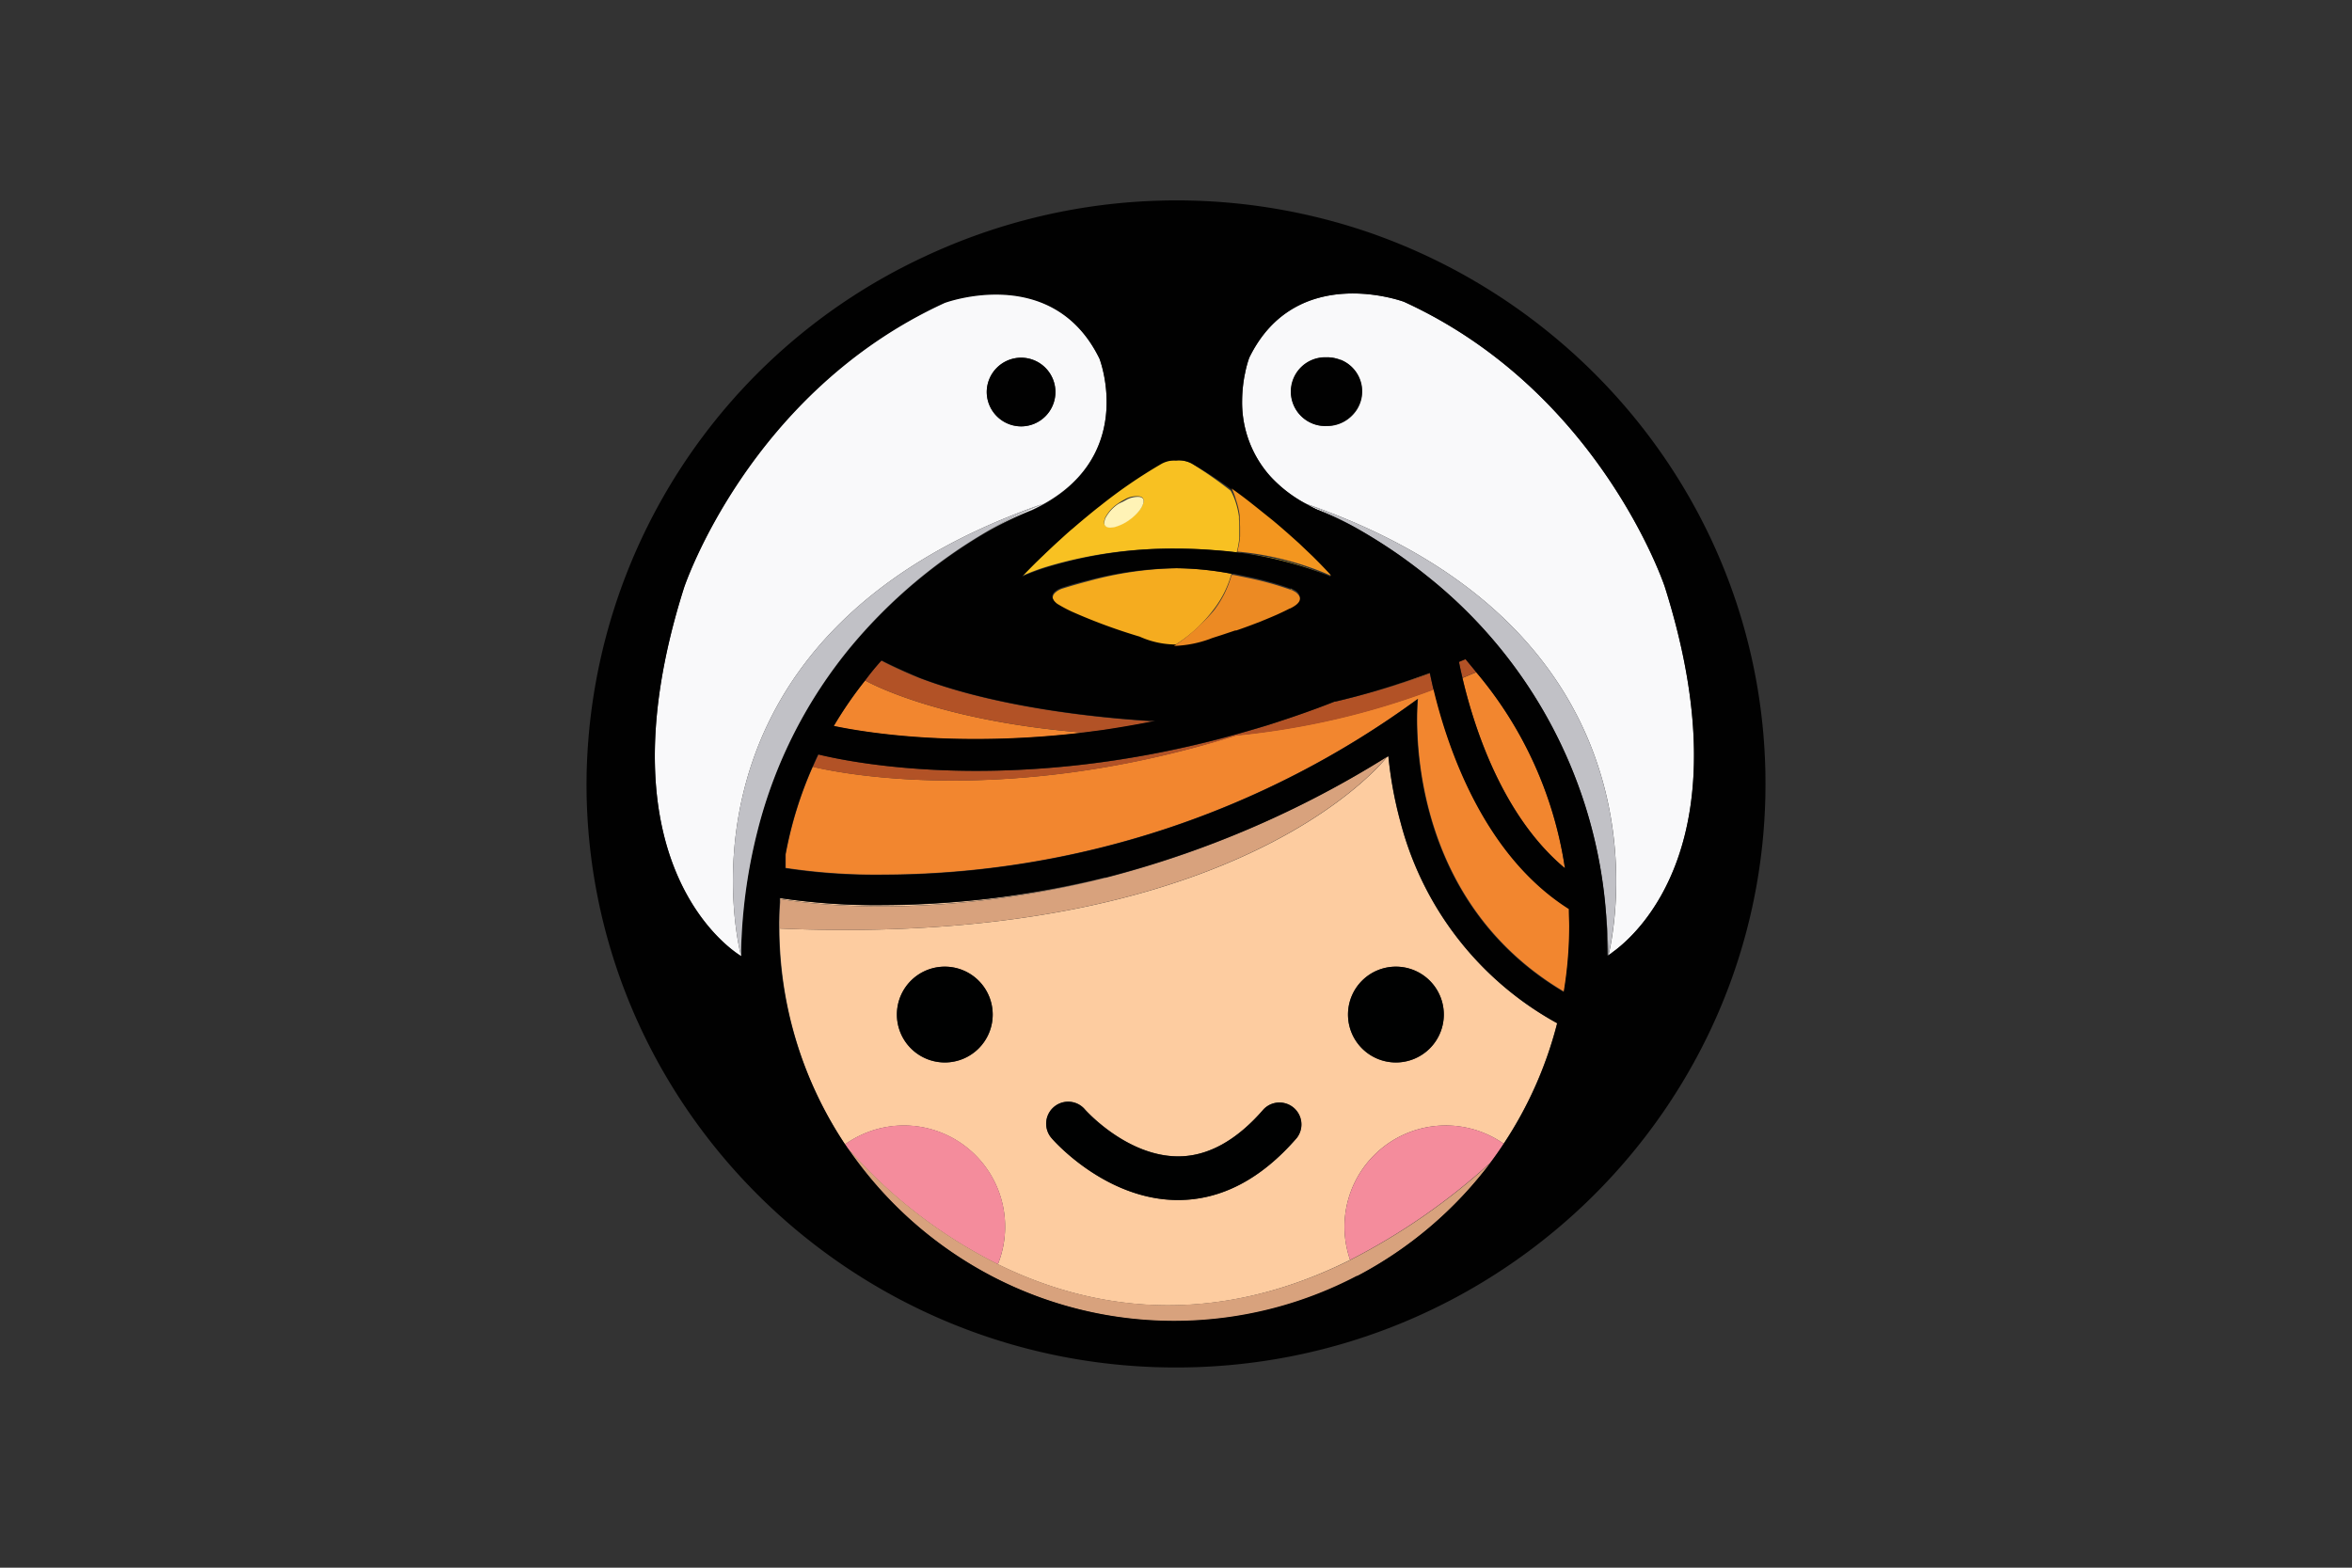 <svg id="aac519e6-9e2b-44d3-8908-55e6ab67dd0f" data-name="Layer 3" xmlns="http://www.w3.org/2000/svg" viewBox="0 0 300 200"><rect x="0" y="0" width="300" height="200" fill="#333333" stroke="none"/><title>logomark-padded</title><path d="M162.09,60.83Z" style="fill:none"/><path d="M158.63,48.63c.05-.36.11-.7.18-1C158.74,47.93,158.68,48.27,158.63,48.63Z" style="fill:none"/><path d="M158.44,51.09a18,18,0,0,1,.19-2.46A18,18,0,0,0,158.44,51.09Z" style="fill:none"/><path d="M161.31,59.89a14.12,14.12,0,0,1-2.87-8.79A14.12,14.12,0,0,0,161.31,59.89Z" style="fill:none"/><path d="M157.06,73.19h0l.26,0Z" style="fill:none"/><polygon points="166.51 64.24 166.51 64.25 166.51 64.24 166.51 64.24" style="fill:none"/><path d="M125.9,74.14h0l0,0Z" style="fill:none"/><path d="M128.2,156.51a12.87,12.87,0,0,1-.92,4.78c11.26,5.55,26.78,8.5,44.93-.55a12.91,12.91,0,0,1,19.58-14.83,50.29,50.29,0,0,0,6.82-15.37,41.08,41.08,0,0,1-20-25.72,50.28,50.28,0,0,1-1.53-8.35l-.16.1c-1.18,1.48-20.36,24.3-77.4,21.89a25.87,25.87,0,0,1,0-3.32c-.06,1-.1,2-.1,3A50.17,50.17,0,0,0,107.78,146a12.91,12.91,0,0,1,20.42,10.52Zm49.85-33.18a6.11,6.11,0,1,1-6.11,6.1A6.1,6.1,0,0,1,178.05,123.33Zm-43.67,17.92a2.8,2.8,0,0,1,4,.27c.07.08,5.33,6,11.92,6h0c3.79,0,7.45-2,10.88-6a2.8,2.8,0,0,1,4.23,3.66c-4.55,5.25-9.64,7.91-15.14,7.91-9.19,0-15.87-7.58-16.15-7.91A2.8,2.8,0,0,1,134.38,141.25ZM120.5,123.33a6.11,6.11,0,1,1-6.1,6.1A6.11,6.11,0,0,1,120.5,123.33Z" style="fill:#fdcca0"/><path d="M139.47,112.33a119.46,119.46,0,0,1-26.87,3.16,81.61,81.61,0,0,1-13.09-.9v.09C99.75,114.72,116.32,117.9,139.47,112.33Z" style="fill:#fdcca0"/><path d="M120.5,135.54a6.11,6.11,0,1,0-6.1-6.11A6.12,6.12,0,0,0,120.5,135.54Z" style="fill:#000101"/><path d="M150.25,153.1c5.5,0,10.59-2.66,15.14-7.91a2.8,2.8,0,0,0-4.23-3.66c-3.43,3.95-7.09,6-10.88,6h0c-6.59,0-11.85-5.91-11.92-6a2.8,2.8,0,0,0-4.23,3.67C134.38,145.52,141.06,153.1,150.25,153.1Z" style="fill:#000101"/><path d="M178.05,135.54a6.11,6.11,0,1,0-6.11-6.11A6.11,6.11,0,0,0,178.05,135.54Z" style="fill:#000101"/><path d="M117.31,86.5c-2-.82-3.62-1.58-4.83-2.21h0A41.26,41.26,0,0,0,117.31,86.5Z" style="fill:#f2862f"/><path d="M106.34,92.64c4.31.9,15.92,2.74,31.91.83-18.92-1.52-27.74-6.57-27.9-6.66A50.62,50.62,0,0,0,106.34,92.64Z" style="fill:#f2862f"/><path d="M186.54,86.5c1.54,6.57,5.2,17.7,13.07,24.26a50.15,50.15,0,0,0-11.31-25Z" style="fill:#f2862f"/><path d="M182.38,85.84q-4.69,1.72-9.16,2.92c3.71-1,6.83-2,9.17-2.87Z" style="fill:#f2862f"/><path d="M186.86,84.1l-.78.32v0l.78-.34Z" style="fill:#f2862f"/><path d="M103.68,97.81A50,50,0,0,0,100.22,109c0,.57,0,1.14,0,1.72a77,77,0,0,0,12.43.85,115.9,115.9,0,0,0,68.22-22.43s-2.62,24.78,18.63,37.37a51.41,51.41,0,0,0,.7-8.38c0-.74,0-1.47-.05-2.21-10.67-6.72-15.34-20-17.25-28a98.28,98.28,0,0,1-25.24,5.89C126.94,103.5,104.84,98.11,103.68,97.81Z" style="fill:#f2862f"/><path d="M99.49,118.46c57,2.41,76.22-20.41,77.4-21.89l.06-.07A127.12,127.12,0,0,1,141,112h-.07c-.48.13-.95.23-1.42.35-23.15,5.57-39.72,2.39-40,2.35,0,.15,0,.3,0,.46A25.87,25.87,0,0,0,99.49,118.46Z" style="fill:#d8a27d"/><path d="M139.47,112.33c.47-.12.94-.22,1.42-.35" style="fill:none;stroke:#d8a27d;stroke-linecap:round;stroke-linejoin:round;stroke-width:0px"/><path d="M157.61,93.86A98.28,98.28,0,0,0,182.85,88c-.18-.74-.33-1.44-.46-2.08-2.34.85-5.46,1.89-9.17,2.87-.54.15-1.06.27-1.59.41l-1.24.3-.11,0c-2.9,1.12-5.74,2.09-8.51,3-1.73.53-3.42,1-5.09,1.47-27.51,7.41-47.63,3.41-52.27,2.28-.26.52-.49,1.06-.73,1.59C104.84,98.11,126.94,103.5,157.61,93.86Z" style="fill:#b25226"/><path d="M171.49,156.51a12.82,12.82,0,0,0,.72,4.23,81.83,81.83,0,0,0,17.87-12.39c.6-.8,1.17-1.61,1.71-2.44a12.8,12.8,0,0,0-7.36-2.33A12.93,12.93,0,0,0,171.49,156.51Z" style="fill:#f48c9c"/><path d="M127.28,161.29a12.91,12.91,0,0,0-19.5-15.3l.33.48A62.57,62.57,0,0,0,127.28,161.29Z" style="fill:#f48c9c"/><path d="M173.12,162.79a50.83,50.83,0,0,0,17-14.44,81.83,81.83,0,0,1-17.87,12.39c-18.15,9-33.67,6.1-44.93.55a62.57,62.57,0,0,1-19.17-14.82,50.78,50.78,0,0,0,18.42,16.38,50.22,50.22,0,0,0,46.59-.06Z" style="fill:#d8a27d"/><path d="M107.73,146h0" style="fill:none;stroke:#000101;stroke-linecap:round;stroke-linejoin:round;stroke-width:0px"/><path d="M133.15,64.24a49.57,49.57,0,0,0-7.27,3.57,45.89,45.89,0,0,1,5.71-2.74c13.71-6.33,8.65-19.37,8.65-19.37-6-12.26-19.74-7.13-19.74-7.13C95.51,50,87.25,74.92,87.25,74.92c-11.5,36.33,7.3,47.05,7.3,47.05,0-1.07,0-2.1.08-3.14-.06,1-.1,2-.12,3.08C94.51,121.91,83.59,81.37,133.15,64.24Zm-2.83-18.6A4.38,4.38,0,1,1,125.86,50,4.42,4.42,0,0,1,130.32,45.64Z" style="fill:#f9f9fa"/><path d="M165.71,75.92a1.42,1.42,0,0,0-.54-.52A1.64,1.64,0,0,1,165.71,75.92Z" style="fill:#f5ac1f"/><path d="M154.25,81.53a14.6,14.6,0,0,1-4.19.85A10.25,10.25,0,0,0,154.25,81.53Z" style="fill:#f5ac1f"/><path d="M164.71,75.17l-.15,0a3.89,3.89,0,0,1,.41.17Z" style="fill:#f5ac1f"/><path d="M157.82,73.34l1.34.28Z" style="fill:#f5ac1f"/><path d="M134.9,77.18a17.33,17.33,0,0,0,1.87,1,71.85,71.85,0,0,0,8.63,3.18,11.3,11.3,0,0,0,4.36,1A18.45,18.45,0,0,0,152,80.73c.3-.25.6-.53.92-.83l.1-.11a18.32,18.32,0,0,0,1.86-2.14,13.2,13.2,0,0,0,2.2-4.46,39.81,39.81,0,0,0-7-.7,45.78,45.78,0,0,0-11.21,1.64c-2.1.55-3.47,1-3.47,1a3,3,0,0,0-.4.19,1.43,1.43,0,0,0-.24.16C133.61,76.32,134.9,77.18,134.9,77.18Z" style="fill:#f5ac1f"/><path d="M157.7,80.37l-.14,0-1.73.58-1.19.38,1.22-.38,1.75-.57.14-.05c1.59-.54,3.53-1.26,5.17-2,.57-.26,1.11-.53,1.58-.8-.16.09-.71.37-1.66.8C161.7,78.87,160,79.58,157.7,80.37Z" style="fill:#f5ac1f"/><path d="M137.21,67l-.44.38c-.52.45-1.05.92-1.6,1.42s-1.23,1.14-1.87,1.74l-.12.12,0,0-.41.39-.67.65c-.57.57-1.16,1.16-1.74,1.78a27.3,27.3,0,0,1,3.22-1.2A55,55,0,0,1,150,70c1.79,0,3.46.08,5,.21a48.78,48.78,0,0,1,13.75,3l.65.26-.57-.24a38.49,38.49,0,0,0-11.1-2.71,11.6,11.6,0,0,0,.35-1.92v0c0-.23,0-.47,0-.73s0-.31,0-.47c0-.36,0-.74-.05-1.13,0-.13,0-.25,0-.38a10.28,10.28,0,0,0-.48-2,8.26,8.26,0,0,0-.52-1.19l-.06-.1A54.91,54.91,0,0,0,152,59.13a3.49,3.49,0,0,0-2-.38,3.44,3.44,0,0,0-2,.38,63.82,63.82,0,0,0-7.79,5.35l-.25.19C139.14,65.38,138.19,66.15,137.21,67Zm11,.81h0Zm-1.83.08-.47,0Zm-1-4.56a.68.68,0,0,1,.4.24l0,0c.27.45-.13,1.29-1,2.08l0,0a7.38,7.38,0,0,1-.72.6,5.83,5.83,0,0,1-1.68.86,2.27,2.27,0,0,1-.81.13.78.78,0,0,1-.66-.26.82.82,0,0,1,0-.71.45.45,0,0,1,0-.11,4.88,4.88,0,0,1,1.7-1.93,6.65,6.65,0,0,1,.56-.36l.42-.23A3,3,0,0,1,145.37,63.33Z" style="fill:#f8c122"/><path d="M146.35,67.89l-.47,0" style="fill:none;stroke:#f8c122;stroke-linecap:round;stroke-linejoin:round;stroke-width:0px"/><path d="M147.83,67.82h.35" style="fill:none;stroke:#f8c122;stroke-linecap:round;stroke-linejoin:round;stroke-width:0px"/><path d="M112.42,84.27a32.18,32.18,0,0,0-2.08,2.54h0c.16.09,9,5.14,27.9,6.66l2.3-.3q2.87-.39,5.89-1l.91-.18.12,0-.92,0c-6.49-.41-19.32-1.69-29.24-5.48a41.26,41.26,0,0,1-4.83-2.2Z" style="fill:#b25226"/><path d="M159.35,45.64a13.49,13.49,0,0,0-.54,2c-.07.31-.13.65-.18,1a18,18,0,0,0-.19,2.46h0a14.12,14.12,0,0,0,2.87,8.79c.24.32.5.63.78.94h0a17.19,17.19,0,0,0,4.42,3.41h0C209,79,207,110.89,205.6,119.65c-.19,1.2-.37,2-.43,2.18a5.3,5.3,0,0,0,.46-.31c3.09-2.19,17-14.2,6.72-46.66,0,0-8.27-24.91-33.26-36.35C179.09,38.51,165.33,33.38,159.35,45.64Zm9.92-.06a4.69,4.69,0,0,1,1.77.35,4.32,4.32,0,0,1,1.52,7,4.5,4.5,0,0,1-3.29,1.43,4.38,4.38,0,1,1,0-8.75Z" style="fill:#f9f9fa"/><path d="M166.51,64.24l.55.3c.31.16.62.32.95.47a43.33,43.33,0,0,1,4.81,2.26c-1.89-1.06-3.46-1.81-4.57-2.3S166.51,64.25,166.51,64.24Z" style="fill:#f9f9fa"/><path d="M205,121.91l.11-.06c-.05-2.38-.21-4.67-.45-6.88C204.91,117.2,205,119.5,205,121.91Z" style="fill:#f9f9fa"/><path d="M188.3,85.75l-.09-.12-1.28-1.55-.06,0-.78.34c.12.62.27,1.31.45,2.06l1.76-.75Z" style="fill:#b25226"/><line x1="166.51" y1="64.24" x2="166.51" y2="64.24" style="fill:none;stroke:#c1c1c6;stroke-linecap:round;stroke-linejoin:round;stroke-width:0px"/><path d="M204.7,115c.24,2.21.4,4.5.45,6.88v.06l0-.08c.06-.22.24-1,.43-2.18C207,110.89,209,79,166.51,64.24c0,0,.64.24,1.74.73s2.68,1.24,4.57,2.3a67.11,67.11,0,0,1,5.8,3.65c1.07.76,2.17,1.58,3.29,2.48A60.84,60.84,0,0,1,204.7,115Z" style="fill:#c1c1c6"/><path d="M100.22,109c0,.57,0,1.14,0,1.72a77,77,0,0,0,12.43.85,115.9,115.9,0,0,0,68.22-22.43s-2.62,24.78,18.63,37.37a51.41,51.41,0,0,0,.7-8.38c0-.74,0-1.47-.05-2.21-10.67-6.72-15.34-20-17.25-28-.18-.74-.33-1.44-.46-2.08v0q-4.69,1.72-9.16,2.92c-.54.15-1.06.27-1.59.41l-1.24.3-.11,0c-2.9,1.12-5.74,2.09-8.51,3-1.73.53-3.42,1-5.09,1.47-27.51,7.41-47.63,3.41-52.27,2.28-.26.52-.49,1.06-.73,1.59A50,50,0,0,0,100.22,109Z" style="fill:none"/><path d="M178.58,104.82a50.28,50.28,0,0,1-1.53-8.35l-.16.1.06-.07A127.12,127.12,0,0,1,141,112h-.07c-.48.13-.95.23-1.42.35a119.46,119.46,0,0,1-26.87,3.16,81.61,81.61,0,0,1-13.09-.9v.09c0,.15,0,.3,0,.46-.06,1-.1,2-.1,3A50.17,50.17,0,0,0,107.78,146l.33.48a50.78,50.78,0,0,0,18.42,16.38,50.22,50.22,0,0,0,46.59-.06,50.83,50.83,0,0,0,17-14.44c.6-.8,1.17-1.61,1.71-2.44a50.29,50.29,0,0,0,6.82-15.37A41.08,41.08,0,0,1,178.58,104.82Z" style="fill:none"/><path d="M112.42,84.27a32.18,32.18,0,0,0-2.08,2.54h0a50.62,50.62,0,0,0-4,5.83c4.31.9,15.92,2.74,31.91.83l2.3-.3q2.87-.39,5.89-1l.91-.18.12,0-.92,0c-6.49-.41-19.32-1.69-29.24-5.48-2-.82-3.62-1.58-4.83-2.21h0Z" style="fill:none"/><path d="M188.3,85.75l-.09-.12-1.28-1.55-.06,0h0l-.78.32v0c.12.62.27,1.31.45,2.06,1.54,6.57,5.2,17.7,13.07,24.26a50.15,50.15,0,0,0-11.31-25Z" style="fill:none"/><path d="M125.88,67.81a45.89,45.89,0,0,1,5.71-2.74c13.71-6.33,8.65-19.37,8.65-19.37-6-12.26-19.74-7.13-19.74-7.13C95.51,50,87.25,74.92,87.25,74.92c-11.5,36.33,7.3,47.05,7.3,47.05,0-1.07,0-2.1.08-3.14a68.4,68.4,0,0,1,2-12.85,59.82,59.82,0,0,1,12.13-23.76A65.58,65.58,0,0,1,125.88,67.81Z" style="fill:none"/><path d="M137.21,67l-.44.38c-.52.45-1.05.92-1.6,1.42s-1.23,1.14-1.87,1.74l-.12.12,0,0-.41.39-.67.65c-.57.57-1.16,1.16-1.74,1.78a27.3,27.3,0,0,1,3.22-1.2A55,55,0,0,1,150,70c1.79,0,3.46.08,5,.21a48.78,48.78,0,0,1,13.75,3l.65.26.14.07.06,0,.07,0-.12-.14c-.73-.79-1.49-1.57-2.26-2.33l-.2-.19-1.46-1.39-.7-.63c-.64-.57-1.27-1.13-1.88-1.65l-.77-.65c-1.25-1-2.37-1.91-3.26-2.6s-1.58-1.18-1.86-1.38l-.16-.12h0A54.91,54.91,0,0,0,152,59.13a3.49,3.49,0,0,0-2-.38,3.44,3.44,0,0,0-2,.38,63.82,63.82,0,0,0-7.79,5.35l-.25.19C139.14,65.38,138.19,66.15,137.21,67Z" style="fill:none"/><path d="M149.84,82.38h.22a10.25,10.25,0,0,0,4.19-.85l.39-.15,1.22-.38,1.75-.57.14-.05c1.59-.54,3.53-1.26,5.17-2,.57-.26,1.11-.53,1.58-.8l.05,0h0c1.32-.64,1.39-1.21,1.15-1.62a1.42,1.42,0,0,0-.54-.52l-.16-.09h0l-.26-.12-.15,0a40.11,40.11,0,0,0-5.4-1.5l-1.34-.28-.5-.1-.26,0h0a39.81,39.81,0,0,0-7-.7,45.78,45.78,0,0,0-11.21,1.64c-2.1.55-3.47,1-3.47,1a3,3,0,0,0-.4.19,1.43,1.43,0,0,0-.24.16c-1.09.8.2,1.66.2,1.66a17.33,17.33,0,0,0,1.87,1,71.85,71.85,0,0,0,8.63,3.18,11.3,11.3,0,0,0,4.36,1h.08Z" style="fill:none"/><path d="M125.94,74.12l0,0h0Z" style="fill:none"/><path d="M212.35,74.86S204.08,50,179.09,38.51c0,0-13.76-5.13-19.74,7.13a13.49,13.49,0,0,0-.54,2c-.07.31-.13.65-.18,1a18,18,0,0,0-.19,2.46h0a14.12,14.12,0,0,0,2.87,8.79c.24.32.5.63.78.94h0a17.19,17.19,0,0,0,4.42,3.41h0l.55.3c.31.16.62.32.95.47a43.33,43.33,0,0,1,4.81,2.26,67.11,67.11,0,0,1,5.8,3.65c1.07.76,2.17,1.58,3.29,2.48A60.84,60.84,0,0,1,204.7,115c.21,2.23.34,4.53.34,6.94l.11-.06v.06l0-.08a5.3,5.3,0,0,0,.46-.31C208.72,119.33,222.61,107.32,212.35,74.86Z" style="fill:none"/><path d="M149.84,82.38h.22a10.25,10.25,0,0,0,4.19-.85l.39-.15,1.22-.38,1.75-.57.14-.05c1.59-.54,3.53-1.26,5.17-2,.57-.26,1.11-.53,1.58-.8l.05,0h0c1.32-.64,1.39-1.21,1.15-1.62a1.42,1.42,0,0,0-.54-.52l-.16-.09h0l-.26-.12-.15,0a40.11,40.11,0,0,0-5.4-1.5l-1.34-.28-.5-.1-.26,0h0a39.81,39.81,0,0,0-7-.7,45.78,45.78,0,0,0-11.21,1.64c-2.1.55-3.47,1-3.47,1a3,3,0,0,0-.4.19,1.43,1.43,0,0,0-.24.16c-1.09.8.2,1.66.2,1.66a17.33,17.33,0,0,0,1.87,1,71.85,71.85,0,0,0,8.63,3.18,11.3,11.3,0,0,0,4.36,1h.08Z" style="fill:none"/><path d="M87.25,74.92c-11.5,36.33,7.3,47.05,7.3,47.05,0-1.07,0-2.1.08-3.14a68.4,68.4,0,0,1,2-12.85,35.21,35.21,0,0,0-.33,4.76V114l1,.18c-.1,1.31-.17,2.64-.17,4a52.68,52.68,0,0,0,103.6,13.5l3.51,1.84.94-5.22a39.82,39.82,0,0,0,.5-6.75c3.09-2.19,17-14.2,6.72-46.66,0,0-8.27-24.91-33.26-36.35,0,0-13.76-5.13-19.74,7.13a13.49,13.49,0,0,0-.54,2c-.07.31-.13.65-.18,1a18,18,0,0,0-.19,2.46h0a14.12,14.12,0,0,0,2.87,8.79c.24.32.5.63.78.94h0a17.19,17.19,0,0,0,4.42,3.41h0l.55.3c.31.16.62.32.95.47a43.33,43.33,0,0,1,4.81,2.26,67.11,67.11,0,0,1,5.8,3.65c1.07.76,2.17,1.58,3.29,2.48a43.54,43.54,0,0,1,8,9.42l-.37.16-.4.17-.91.4-.57.24-.75.31-.78.32v0c.12.62.27,1.31.45,2.06,1.54,6.57,5.2,17.7,13.07,24.26.4.34.81.66,1.24,1l.3.23,1,.67.18.11-.14.23-.81,1.31-.12.18-1,1.6-.17-.12c-10.67-6.72-15.34-20-17.25-28-.18-.74-.33-1.44-.46-2.08v0q-4.69,1.72-9.16,2.92c-.54.15-1.06.27-1.59.41l-1.24.3-.11,0c-2.9,1.12-5.74,2.09-8.51,3-1.73.53-3.42,1-5.09,1.47-27.51,7.41-47.63,3.41-52.27,2.28l-.08,0-.59-.15-.27-.07,0,0,1.07-3.75.86.22.35.08.64.13c4.31.9,15.92,2.74,31.91.83l2.3-.3q2.87-.39,5.89-1l.91-.18.12,0-.92,0c-6.49-.41-19.32-1.69-29.24-5.48-2-.82-3.62-1.58-4.83-2.21l-.21-.1-.69-.37-1.1-.61-.06,0-.57-.35.69-1.38c11-8.93,20.82-14.13,29.49-16.77-.89.71-1.84,1.48-2.82,2.33l-.44.38c-.52.45-1.05.92-1.6,1.42s-1.23,1.14-1.87,1.74l-.12.12,0,0-.41.39-.67.65c-.57.57-1.16,1.16-1.74,1.78a27.3,27.3,0,0,1,3.22-1.2A55,55,0,0,1,150,70c1.79,0,3.46.08,5,.21a48.78,48.78,0,0,1,13.75,3l.65.26.14.07.06,0,.07,0-.12-.14c-.73-.79-1.49-1.57-2.26-2.33l-.2-.19-1.46-1.39-.7-.63c-.64-.57-1.27-1.13-1.88-1.65l-.77-.65c-1.25-1-2.37-1.91-3.26-2.6s-1.58-1.18-1.86-1.38l-.16-.12h0A54.91,54.91,0,0,0,152,59.13a3.49,3.49,0,0,0-2-.38,3.44,3.44,0,0,0-2,.38,63.82,63.82,0,0,0-7.79,5.35c-9.79,2.09-19.3,7-28.38,14.73a38.64,38.64,0,0,0-3.17,3,65.58,65.58,0,0,1,17.15-14.41,45.89,45.89,0,0,1,5.71-2.74c13.71-6.33,8.65-19.37,8.65-19.37-6-12.26-19.74-7.13-19.74-7.13C95.51,50,87.25,74.92,87.25,74.92Z" style="fill:none"/><path d="M125.94,74.12l0,0h0Z" style="fill:none"/><path d="M100.22,109c0,.57,0,1.14,0,1.72a77,77,0,0,0,12.43.85,115.9,115.9,0,0,0,68.22-22.43s-2.62,24.78,18.63,37.37a51.41,51.41,0,0,0,.7-8.38c0-.74,0-1.47-.05-2.21-10.67-6.72-15.34-20-17.25-28-.18-.74-.33-1.44-.46-2.08v0q-4.69,1.72-9.16,2.92c-.54.15-1.06.27-1.59.41l-1.24.3-.11,0c-2.9,1.12-5.74,2.09-8.51,3-1.73.53-3.42,1-5.09,1.47-27.51,7.41-47.63,3.41-52.27,2.28-.26.52-.49,1.06-.73,1.59A50,50,0,0,0,100.22,109Z" style="fill:none"/><path d="M112.42,84.27a32.18,32.18,0,0,0-2.08,2.54h0a50.62,50.62,0,0,0-4,5.83c4.31.9,15.92,2.74,31.91.83l2.3-.3q2.87-.39,5.89-1l.91-.18.12,0-.92,0c-6.49-.41-19.32-1.69-29.24-5.48-2-.82-3.62-1.58-4.83-2.21h0Z" style="fill:none"/><path d="M188.3,85.75l-.09-.12-1.28-1.55-.06,0h0l-.78.32v0c.12.62.27,1.31.45,2.06,1.54,6.57,5.2,17.7,13.07,24.26a50.15,50.15,0,0,0-11.31-25Z" style="fill:none"/><path d="M178.58,104.82a50.28,50.28,0,0,1-1.53-8.35l-.16.1.06-.07A127.12,127.12,0,0,1,141,112h-.07c-.48.13-.95.23-1.42.35a119.46,119.46,0,0,1-26.87,3.16,81.61,81.61,0,0,1-13.09-.9v.09c0,.15,0,.3,0,.46-.06,1-.1,2-.1,3A50.17,50.17,0,0,0,107.78,146l.33.48a50.78,50.78,0,0,0,18.42,16.38,50.22,50.22,0,0,0,46.59-.06,50.83,50.83,0,0,0,17-14.44c.6-.8,1.17-1.61,1.71-2.44a50.29,50.29,0,0,0,6.82-15.37A41.08,41.08,0,0,1,178.58,104.82Z" style="fill:none"/><path d="M137.21,67l-.44.38c-.52.45-1.05.92-1.6,1.42s-1.23,1.14-1.87,1.74l-.12.12,0,0-.41.39-.67.65c-.57.57-1.16,1.16-1.74,1.78a27.3,27.3,0,0,1,3.22-1.2A55,55,0,0,1,150,70c1.79,0,3.46.08,5,.21a48.78,48.78,0,0,1,13.75,3l.65.26.14.07.06,0,.07,0-.12-.14c-.73-.79-1.49-1.57-2.26-2.33l-.2-.19-1.46-1.39-.7-.63c-.64-.57-1.27-1.13-1.88-1.65l-.77-.65c-1.25-1-2.37-1.91-3.26-2.6s-1.58-1.18-1.86-1.38l-.16-.12h0A54.91,54.91,0,0,0,152,59.13a3.49,3.49,0,0,0-2-.38,3.44,3.44,0,0,0-2,.38,63.82,63.82,0,0,0-7.79,5.35l-.25.19C139.14,65.38,138.19,66.15,137.21,67Z" style="fill:none"/><path d="M125.88,67.81a45.89,45.89,0,0,1,5.71-2.74c13.71-6.33,8.65-19.37,8.65-19.37-6-12.26-19.74-7.13-19.74-7.13C95.51,50,87.25,74.92,87.25,74.92c-11.5,36.33,7.3,47.05,7.3,47.05,0-1.07,0-2.1.08-3.14a68.4,68.4,0,0,1,2-12.85,59.82,59.82,0,0,1,12.13-23.76A65.58,65.58,0,0,1,125.88,67.81Z" style="fill:none"/><path d="M149.84,82.38h.22a10.25,10.25,0,0,0,4.19-.85l.39-.15,1.22-.38,1.75-.57.14-.05c1.59-.54,3.53-1.26,5.17-2,.57-.26,1.11-.53,1.58-.8l.05,0h0c1.32-.64,1.39-1.21,1.15-1.62a1.42,1.42,0,0,0-.54-.52l-.16-.09h0l-.26-.12-.15,0a40.11,40.11,0,0,0-5.4-1.5l-1.34-.28-.5-.1-.26,0h0a39.81,39.81,0,0,0-7-.7,45.78,45.78,0,0,0-11.21,1.64c-2.1.55-3.47,1-3.47,1a3,3,0,0,0-.4.19,1.43,1.43,0,0,0-.24.16c-1.09.8.2,1.66.2,1.66a17.33,17.33,0,0,0,1.87,1,71.85,71.85,0,0,0,8.63,3.18,11.3,11.3,0,0,0,4.36,1h.08Z" style="fill:none"/><path d="M125.94,74.12l0,0h0Z" style="fill:none"/><path d="M212.35,74.86S204.08,50,179.09,38.51c0,0-13.76-5.13-19.74,7.13a13.49,13.49,0,0,0-.54,2c-.07.31-.13.65-.18,1a18,18,0,0,0-.19,2.46h0a14.12,14.12,0,0,0,2.87,8.79c.24.32.5.63.78.94h0a17.19,17.19,0,0,0,4.42,3.41h0l.55.3c.31.16.62.32.95.47a43.33,43.33,0,0,1,4.81,2.26,67.11,67.11,0,0,1,5.8,3.65c1.07.76,2.17,1.58,3.29,2.48A60.84,60.84,0,0,1,204.7,115c.21,2.23.34,4.53.34,6.94l.11-.06v.06l0-.08a5.3,5.3,0,0,0,.46-.31C208.72,119.33,222.61,107.32,212.35,74.86Z" style="fill:none"/><path d="M130.32,54.39A4.38,4.38,0,1,0,125.86,50,4.42,4.42,0,0,0,130.32,54.39Z" style="fill:#010101"/><path d="M171,45.93a4.69,4.69,0,0,0-1.77-.35,4.38,4.38,0,1,0,0,8.75,4.5,4.5,0,0,0,3.29-1.43,4.32,4.32,0,0,0-1.52-7Z" style="fill:#010101"/><path d="M174.89,29.75a75.68,75.68,0,0,0-57,3A74.49,74.49,0,0,0,74.81,100c0,41.06,33.73,74.46,75.19,74.46s75.19-33.4,75.19-74.46C225.19,67.58,204.15,40,174.89,29.75ZM150,58.75a3.49,3.49,0,0,1,2,.38,54.91,54.91,0,0,1,5.08,3.32h0l.16.12c.28.2.94.68,1.86,1.38s2,1.56,3.26,2.6l.77.65c.61.52,1.24,1.08,1.88,1.65l.7.63,1.46,1.39.2.19c.77.76,1.53,1.54,2.26,2.33l.12.14-.07,0-.06,0-.14-.07-.65-.26a48.78,48.78,0,0,0-13.75-3c-1.58-.13-3.25-.21-5-.21a55,55,0,0,0-16.48,2.37,27.3,27.3,0,0,0-3.22,1.2c.58-.62,1.17-1.21,1.74-1.78l.67-.65.41-.39,0,0,.12-.12c.64-.6,1.26-1.19,1.87-1.74s1.08-1,1.6-1.42l.44-.38c1-.85,1.93-1.62,2.82-2.33l.25-.19a63.82,63.82,0,0,1,7.79-5.35A3.44,3.44,0,0,1,150,58.75Zm23.1,104a50.22,50.22,0,0,1-46.59.06,50.78,50.78,0,0,1-18.42-16.38l-.33-.48a50.17,50.17,0,0,1-8.41-27.84c0-1,0-2,.1-3,0-.16,0-.31,0-.46v-.09a81.61,81.61,0,0,0,13.09.9,119.46,119.46,0,0,0,26.87-3.16c.47-.12.94-.22,1.42-.35H141A127.12,127.12,0,0,0,177,96.5l-.06.07.16-.1a50.28,50.28,0,0,0,1.53,8.35,41.08,41.08,0,0,0,20,25.72,50.29,50.29,0,0,1-6.82,15.37c-.54.83-1.11,1.64-1.71,2.44A50.83,50.83,0,0,1,173.12,162.79ZM186.87,84.1l.06,0,1.28,1.55.09.12h0a50.15,50.15,0,0,1,11.31,25c-7.87-6.56-11.53-17.69-13.07-24.26-.18-.75-.33-1.44-.45-2.06v0l.78-.32Zm-4.48,1.79c.13.64.28,1.34.46,2.08,1.91,7.92,6.58,21.25,17.25,28,0,.74.05,1.47.05,2.21a51.41,51.41,0,0,1-.7,8.38c-21.25-12.59-18.63-37.37-18.63-37.37a115.9,115.9,0,0,1-68.22,22.43,77,77,0,0,1-12.43-.85c0-.58,0-1.15,0-1.72a50,50,0,0,1,3.46-11.21c.24-.53.47-1.07.73-1.59,4.64,1.13,24.76,5.13,52.27-2.28,1.67-.45,3.36-.94,5.09-1.47,2.77-.87,5.61-1.84,8.51-3l.11,0,1.24-.3c.53-.14,1.05-.26,1.59-.41q4.46-1.2,9.16-2.92ZM125.94,74.12l0,0h0ZM110.35,86.81h0a32.18,32.18,0,0,1,2.08-2.54l.06,0h0c1.21.63,2.83,1.39,4.83,2.21,9.92,3.79,22.75,5.07,29.24,5.48l.92,0-.12,0-.91.18q-3,.57-5.89,1l-2.3.3c-16,1.91-27.6.07-31.91-.83A50.62,50.62,0,0,1,110.35,86.81Zm46.71-13.62h0l.26,0,.5.1,1.34.28a40.11,40.11,0,0,1,5.4,1.5l.15,0,.26.12h0l.16.09a1.42,1.42,0,0,1,.54.52c.24.41.17,1-1.15,1.62h0l-.05,0c-.47.27-1,.54-1.58.8-1.64.75-3.58,1.47-5.17,2l-.14.05-1.75.57-1.22.38-.39.15a10.25,10.25,0,0,1-4.19.85h-.3a11.3,11.3,0,0,1-4.36-1,71.85,71.85,0,0,1-8.63-3.18,17.33,17.33,0,0,1-1.87-1s-1.29-.86-.2-1.66a1.43,1.43,0,0,1,.24-.16,3,3,0,0,1,.4-.19s1.37-.49,3.47-1A45.78,45.78,0,0,1,150,72.49a39.81,39.81,0,0,1,7,.7ZM94.55,122s-18.8-10.72-7.3-47c0,0,8.26-24.9,33.25-36.35,0,0,13.76-5.13,19.74,7.13,0,0,5.06,13-8.65,19.37a45.89,45.89,0,0,0-5.71,2.74,65.58,65.58,0,0,0-17.15,14.41A59.82,59.82,0,0,0,96.6,106a68.4,68.4,0,0,0-2,12.85C94.59,119.87,94.55,120.9,94.55,122Zm111.08-.45a5.3,5.3,0,0,1-.46.31l0,.08v-.06l-.11.06c0-2.41-.13-4.71-.34-6.94A60.84,60.84,0,0,0,181.91,73.4c-1.12-.9-2.22-1.72-3.29-2.48a67.11,67.11,0,0,0-5.8-3.65A43.33,43.33,0,0,0,168,65c-.33-.15-.64-.31-.95-.47l-.55-.3h0a17.19,17.19,0,0,1-4.42-3.41h0c-.28-.31-.54-.62-.78-.94a14.12,14.12,0,0,1-2.87-8.79h0a18,18,0,0,1,.19-2.46c.05-.36.11-.7.18-1a13.49,13.49,0,0,1,.54-2c6-12.26,19.74-7.13,19.74-7.13,25,11.44,33.26,36.35,33.26,36.35C222.61,107.32,208.72,119.33,205.63,121.52Z" style="fill:#010101"/><path d="M142.63,64.3a4.88,4.88,0,0,0-1.7,1.93.45.45,0,0,0,0,.11.82.82,0,0,0,0,.71.78.78,0,0,0,.66.26,2.27,2.27,0,0,0,.81-.13,5.83,5.83,0,0,0,1.68-.86,7.38,7.38,0,0,0,.72-.6l0,0c.83-.79,1.23-1.63,1-2.08l0,0a.68.68,0,0,0-.4-.24,3,3,0,0,0-1.76.38l-.42.23A6.65,6.65,0,0,0,142.63,64.3Z" style="fill:#fff3b6"/><path d="M157.64,63.74a10.28,10.28,0,0,1,.48,2c0,.13,0,.25,0,.38,0,.39.05.77.05,1.13,0,.16,0,.32,0,.47s0,.5,0,.73v0a11.6,11.6,0,0,1-.35,1.92,38.49,38.49,0,0,1,11.1,2.71l.57.24.14.07.06,0,.07,0-.12-.14c-.73-.79-1.49-1.57-2.26-2.33l-.2-.19-1.46-1.39-.7-.63c-.64-.57-1.27-1.13-1.88-1.65l-.77-.65c-1.25-1-2.37-1.91-3.26-2.6s-1.58-1.18-1.86-1.38l-.16-.12h0l.06.1A8.26,8.26,0,0,1,157.64,63.74Z" style="fill:#f3961f"/><path d="M157.06,73.19h0l.26,0Z" style="fill:#ec8a23"/><path d="M153,79.79l-.1.11c-.32.3-.62.58-.92.83a18.45,18.45,0,0,1-2.22,1.66h.3a14.6,14.6,0,0,0,4.19-.85l.39-.15,1.19-.38,1.73-.58.14,0c2.3-.79,4-1.5,5.14-2,.95-.43,1.5-.71,1.66-.8l.05,0h0c1.32-.64,1.39-1.21,1.15-1.62a1.64,1.64,0,0,0-.54-.52l-.16-.09h0a3.89,3.89,0,0,0-.41-.17,40.11,40.11,0,0,0-5.4-1.5l-1.34-.28-.5-.1-.26,0a13.2,13.2,0,0,1-2.2,4.46A18.32,18.32,0,0,1,153,79.79Z" style="fill:#ec8a23"/><path d="M125.88,67.81a49.57,49.57,0,0,1,7.27-3.57c-49.56,17.13-38.64,57.67-38.64,57.67,0-1,.06-2.06.12-3.08a68.4,68.4,0,0,1,2-12.85,59.82,59.82,0,0,1,12.13-23.76A65.58,65.58,0,0,1,125.88,67.81Z" style="fill:#c1c1c6"/></svg>